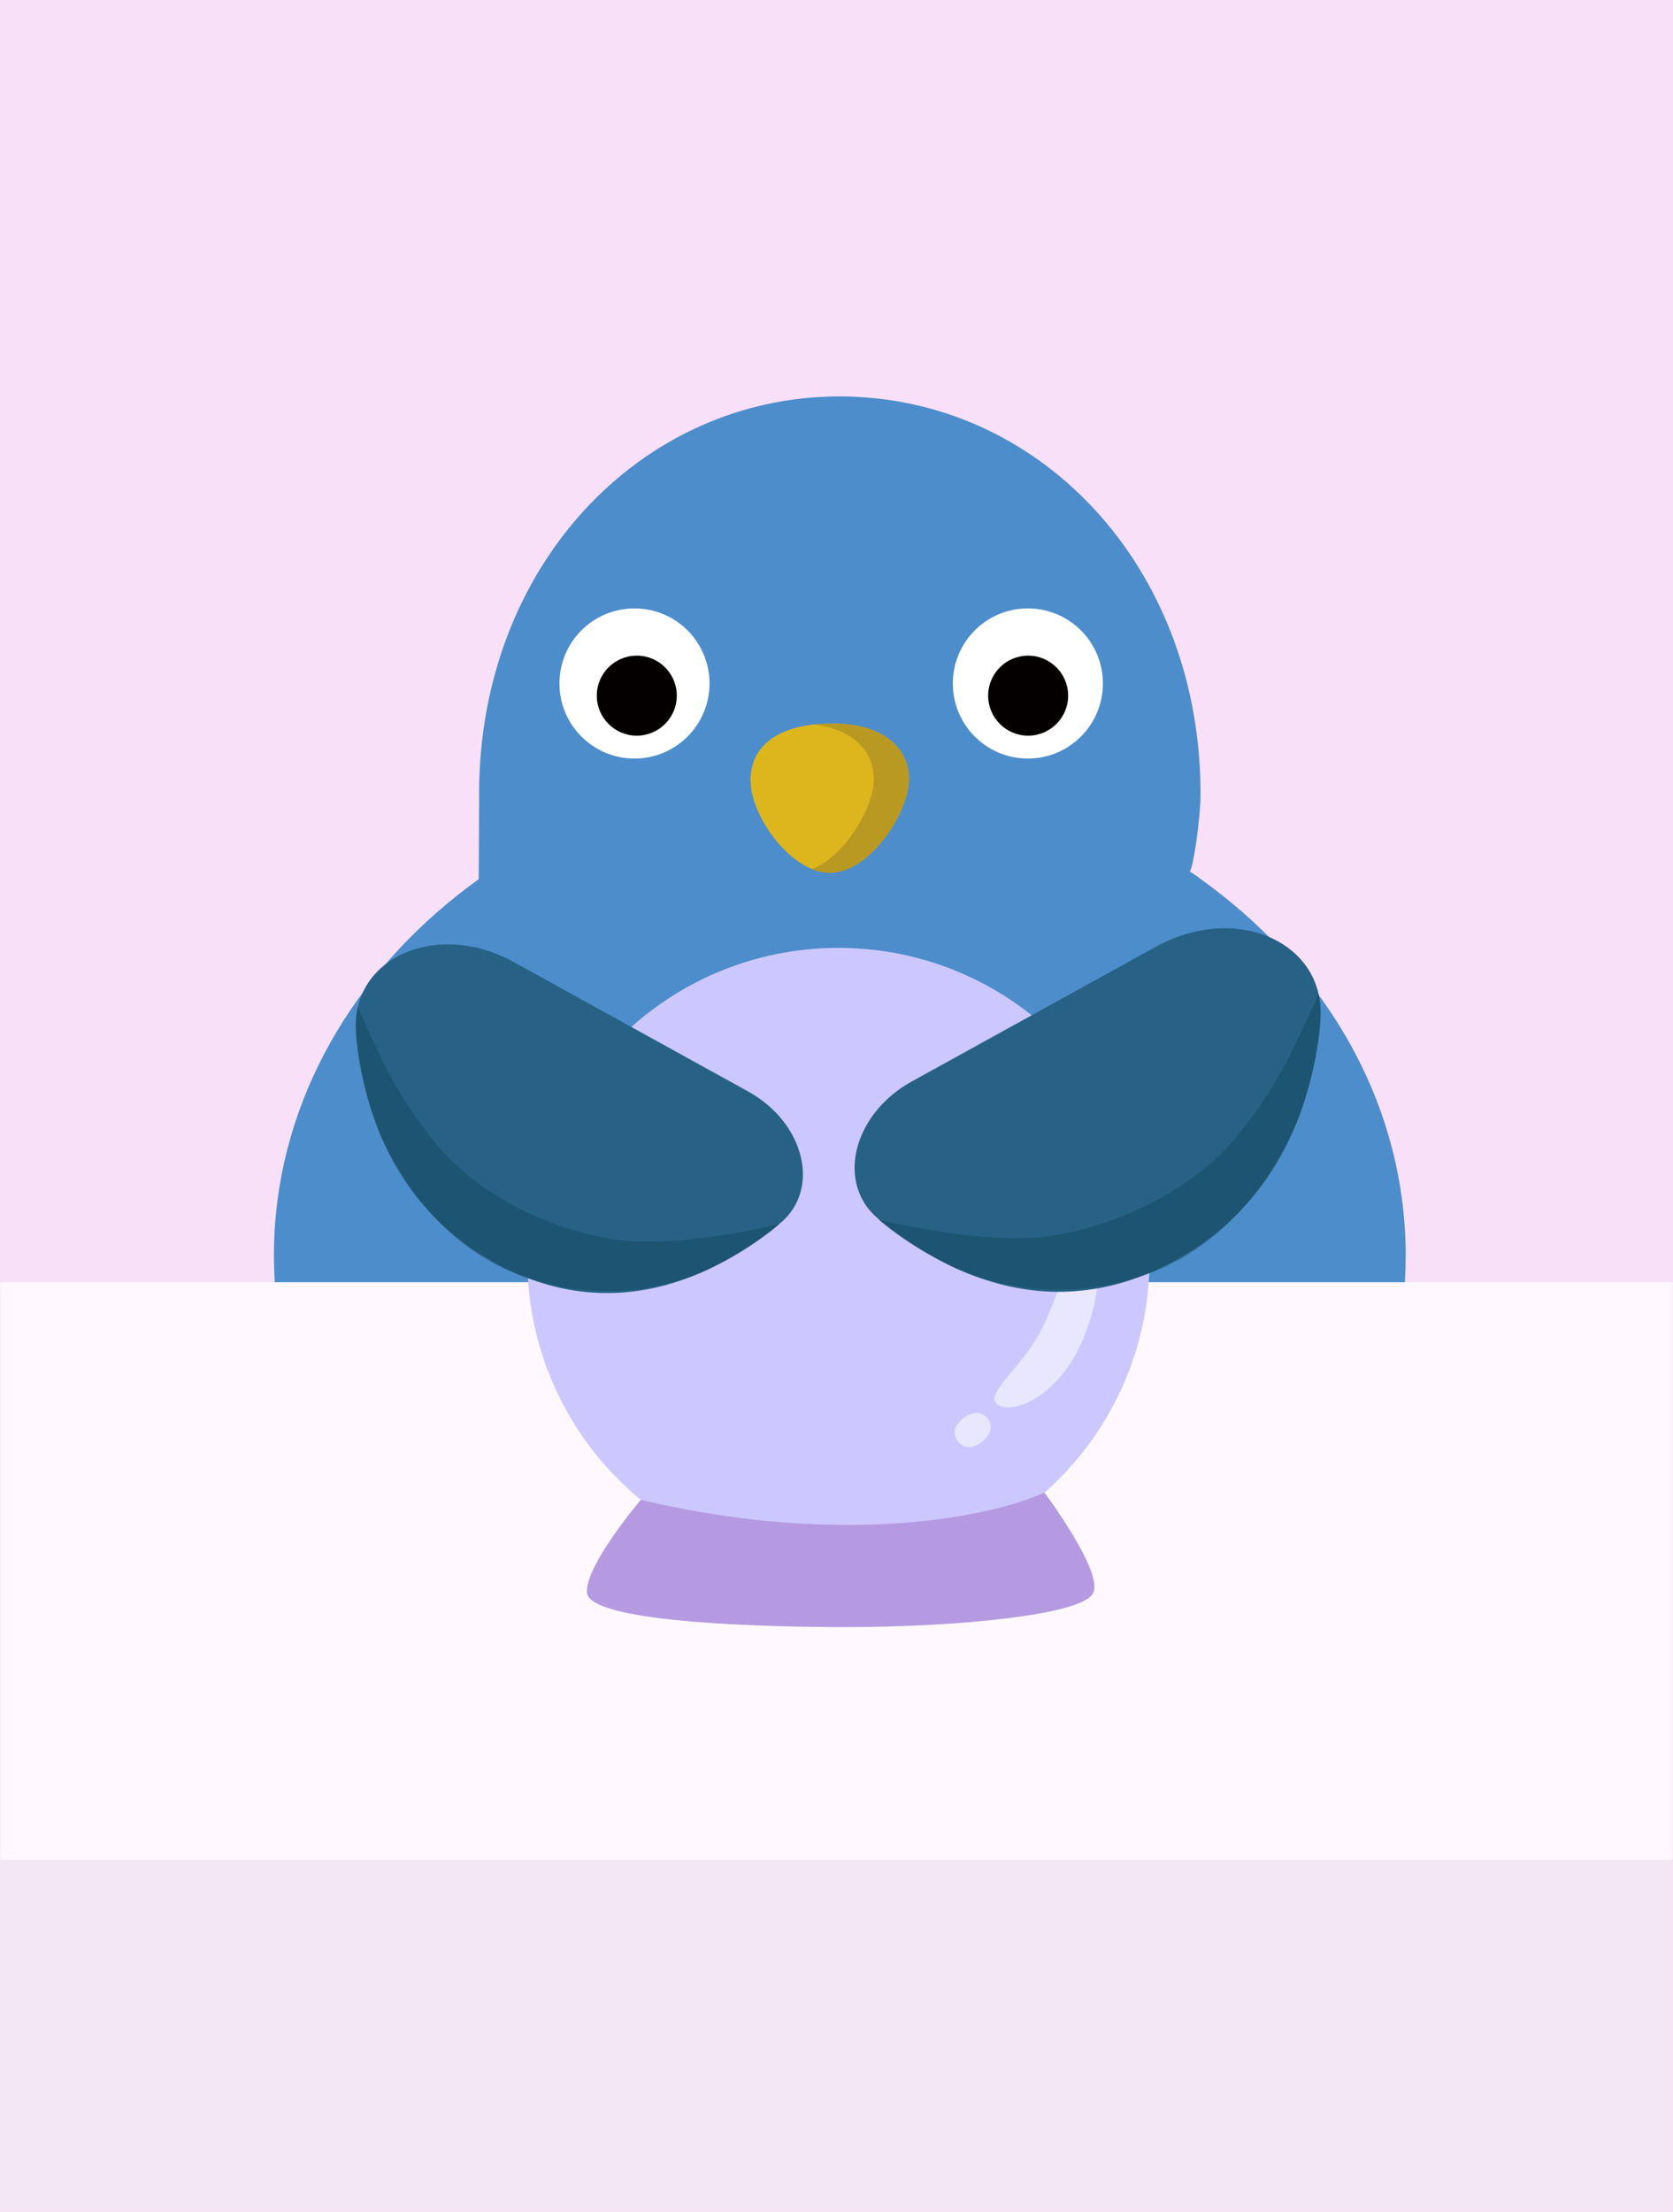 <svg width="342" height="452" viewBox="0 0 342 452" fill="none" xmlns="http://www.w3.org/2000/svg">
<rect width="342" height="452" fill="#F9E0F9"/>
<mask id="mask0_552_1424" style="mask-type:alpha" maskUnits="userSpaceOnUse" x="0" y="0" width="342" height="452">
<rect width="342" height="452" fill="white"/>
</mask>
<g mask="url(#mask0_552_1424)">
<path d="M287.354 256.566C287.354 258.424 287.283 260.282 287.185 262.083C287.171 262.238 287.157 262.379 287.157 262.52C285.96 279.844 279.571 295.311 269.297 308.258C256.561 324.344 237.843 336.504 215.677 343.4C210.977 344.891 206.108 346.116 201.111 347.115C194.244 348.48 187.137 349.353 179.832 349.719C178.369 349.803 176.891 349.859 175.413 349.888C174.175 349.902 172.922 349.916 171.67 349.916C170.417 349.916 169.179 349.902 167.94 349.888C159.327 349.691 150.94 348.79 142.904 347.256C137.922 346.299 133.052 345.088 128.352 343.625C105.876 336.743 86.933 324.513 74.056 308.272C74.056 308.272 74.056 308.258 74.042 308.258C63.74 295.254 57.323 279.675 56.183 262.238C56.183 262.125 56.169 261.985 56.155 261.858C56.056 260.113 56 258.354 56 256.566C56 254.484 56.07 252.415 56.211 250.374C58.224 221.96 74.014 196.754 97.868 179.641V178.754C97.883 175.813 97.939 166.44 97.939 162.204C97.939 115.677 130.955 81 171.67 81C173.077 81 174.484 81.028 175.878 81.141C214.65 83.421 245.415 117.295 245.415 162.204C245.415 167.256 243.923 177.431 243.205 178.079C243.374 178.177 243.529 178.276 243.656 178.36C244.894 179.148 245.471 179.641 245.471 179.641C269.326 196.698 285.102 221.875 287.128 250.276C287.283 252.358 287.368 254.455 287.368 256.566H287.354Z" fill="#4D8DCB"/>
<rect x="-24" y="262" width="390" height="225" fill="#FFF9FF"/>
<rect x="-24" y="380" width="390" height="107" fill="#F4E7F4"/>
<path d="M185.714 160.656C184.842 167.384 177.411 178.291 169.699 178.347C161.987 178.403 153.838 167.341 153.458 160.094C153.078 152.86 158.496 147.906 170.009 147.836C181.647 147.765 186.587 153.929 185.714 160.656Z" fill="#DDB61E"/>
<path opacity="0.5" d="M185.715 160.656C184.843 167.37 177.426 178.291 169.7 178.347C168.489 178.347 167.265 178.093 166.055 177.587C172.36 174.997 177.764 166.328 178.51 160.656C179.284 154.675 175.456 149.144 166.407 148.033C167.532 147.92 168.729 147.85 169.995 147.836C181.648 147.765 186.574 153.943 185.701 160.656H185.715Z" fill="#987D26"/>
<path d="M210.118 154.999C218.59 154.999 225.458 148.131 225.458 139.658C225.458 131.186 218.59 124.318 210.118 124.318C201.646 124.318 194.778 131.186 194.778 139.658C194.778 148.131 201.646 154.999 210.118 154.999Z" fill="white"/>
<path d="M210.177 150.323C214.693 150.323 218.353 146.662 218.353 142.146C218.353 137.631 214.693 133.97 210.177 133.97C205.661 133.97 202 137.631 202 142.146C202 146.662 205.661 150.323 210.177 150.323Z" fill="#040000"/>
<path d="M129.702 154.999C138.174 154.999 145.042 148.131 145.042 139.658C145.042 131.186 138.174 124.318 129.702 124.318C121.23 124.318 114.362 131.186 114.362 139.658C114.362 148.131 121.23 154.999 129.702 154.999Z" fill="white"/>
<path d="M130.177 150.323C134.693 150.323 138.353 146.662 138.353 142.146C138.353 137.631 134.693 133.97 130.177 133.97C125.661 133.97 122 137.631 122 142.146C122 146.662 125.661 150.323 130.177 150.323Z" fill="#040000"/>
<path d="M171.399 320.974C206.525 320.974 235.001 292.479 235.001 257.33C235.001 222.181 206.525 193.687 171.399 193.687C136.273 193.687 107.798 222.181 107.798 257.33C107.798 292.479 136.273 320.974 171.399 320.974Z" fill="#CCC8FF"/>
<path d="M220.361 275.844C214.687 287.04 205.23 289.226 203.485 286.52C202.007 284.241 209.226 278.949 212.916 271.699C216.605 264.448 218.377 255.385 221.081 255.611C226.808 256.091 224.051 268.593 220.361 275.844Z" fill="#E8E7FF"/>
<path d="M202.499 291.825C202.499 293.544 199.862 295.703 198.144 295.703C196.426 295.703 195.16 294.251 195.16 292.531C195.16 290.812 197.864 288.706 199.582 288.706C201.301 288.706 202.513 290.092 202.513 291.811L202.499 291.825Z" fill="#E8E7FF"/>
<path d="M179.662 249.189H179.674C179.674 249.189 179.699 249.239 179.724 249.251C183.446 252.268 187.736 255.248 192.522 257.746C192.744 257.87 192.979 257.981 193.214 258.104C193.672 258.339 194.142 258.562 194.612 258.797C195.366 259.168 196.145 259.502 196.936 259.823C198.482 260.491 200.089 261.097 201.734 261.604C204.776 262.581 207.941 263.298 211.243 263.669C214.297 264.027 217.438 264.077 220.678 263.755C224.758 263.384 229.012 262.432 233.364 260.751C235.652 259.885 237.977 258.785 240.338 257.486C245.247 254.778 249.39 251.6 252.877 248.101H252.889C258.033 242.92 261.755 237.083 264.389 230.975C264.389 230.963 264.401 230.95 264.401 230.926C264.475 230.777 264.55 230.616 264.611 230.456C264.834 229.924 265.057 229.392 265.279 228.861C265.292 228.848 265.292 228.811 265.292 228.799C265.502 228.255 265.7 227.698 265.91 227.142C265.935 227.08 265.959 227.043 265.972 226.993C268.111 220.947 269.31 214.764 269.879 208.903C269.891 208.779 269.891 208.668 269.904 208.544C270.065 206.652 269.929 204.884 269.57 203.215C269.558 203.165 269.558 203.128 269.545 203.079C268.222 197.292 263.956 193.051 258.293 191.01C255.61 190.034 252.617 189.576 249.476 189.687C245.198 189.836 240.648 191.035 236.221 193.483L231.633 196.018L186.401 220.971C174.246 227.686 170.808 241.943 179.662 249.152V249.189Z" fill="#276286"/>
<path opacity="0.5" d="M269.546 203.115C271.24 210.732 267.073 225.249 264.414 230.937C257.91 244.873 247.474 256.002 233.365 260.75C219.058 265.56 204.702 263.619 194.612 258.784C184.646 254.011 179.65 249.188 179.65 249.188C179.65 249.188 200.498 254.456 214.001 252.651C227.516 250.833 243.653 243.538 253.013 231.964C262.374 220.402 265.156 212.464 269.533 203.115H269.546Z" fill="#14465D"/>
<path d="M105.108 196.627L152.901 223.003C164.564 229.446 167.863 243.127 159.379 250.044C146.137 260.853 125.124 271.235 101.145 258.006C81.116 246.959 74.424 227.916 72.811 211.411C71.28 195.903 89.09 187.776 105.119 196.615L105.108 196.627Z" fill="#276286"/>
<path opacity="0.5" d="M73.131 205.846C71.505 213.155 75.504 227.085 78.055 232.543C84.296 245.915 94.31 256.593 107.848 261.149C121.576 265.765 135.352 263.902 145.034 259.263C154.597 254.683 159.391 250.056 159.391 250.056C159.391 250.056 139.386 255.11 126.429 253.378C113.46 251.634 97.976 244.633 88.994 233.527C80.013 222.433 77.343 214.816 73.143 205.846H73.131Z" fill="#14465D"/>
<path d="M173 332.47C150.2 332.47 120.5 330.97 120 325.47C119.5 319.97 131.001 306.47 131.001 306.47C172.824 316.368 203.353 309.718 213.501 304.97C213.501 304.97 225.501 320.97 223.5 325.47C221.5 329.97 195.8 332.47 173 332.47Z" fill="#B59AE1"/>
</g>
</svg>
